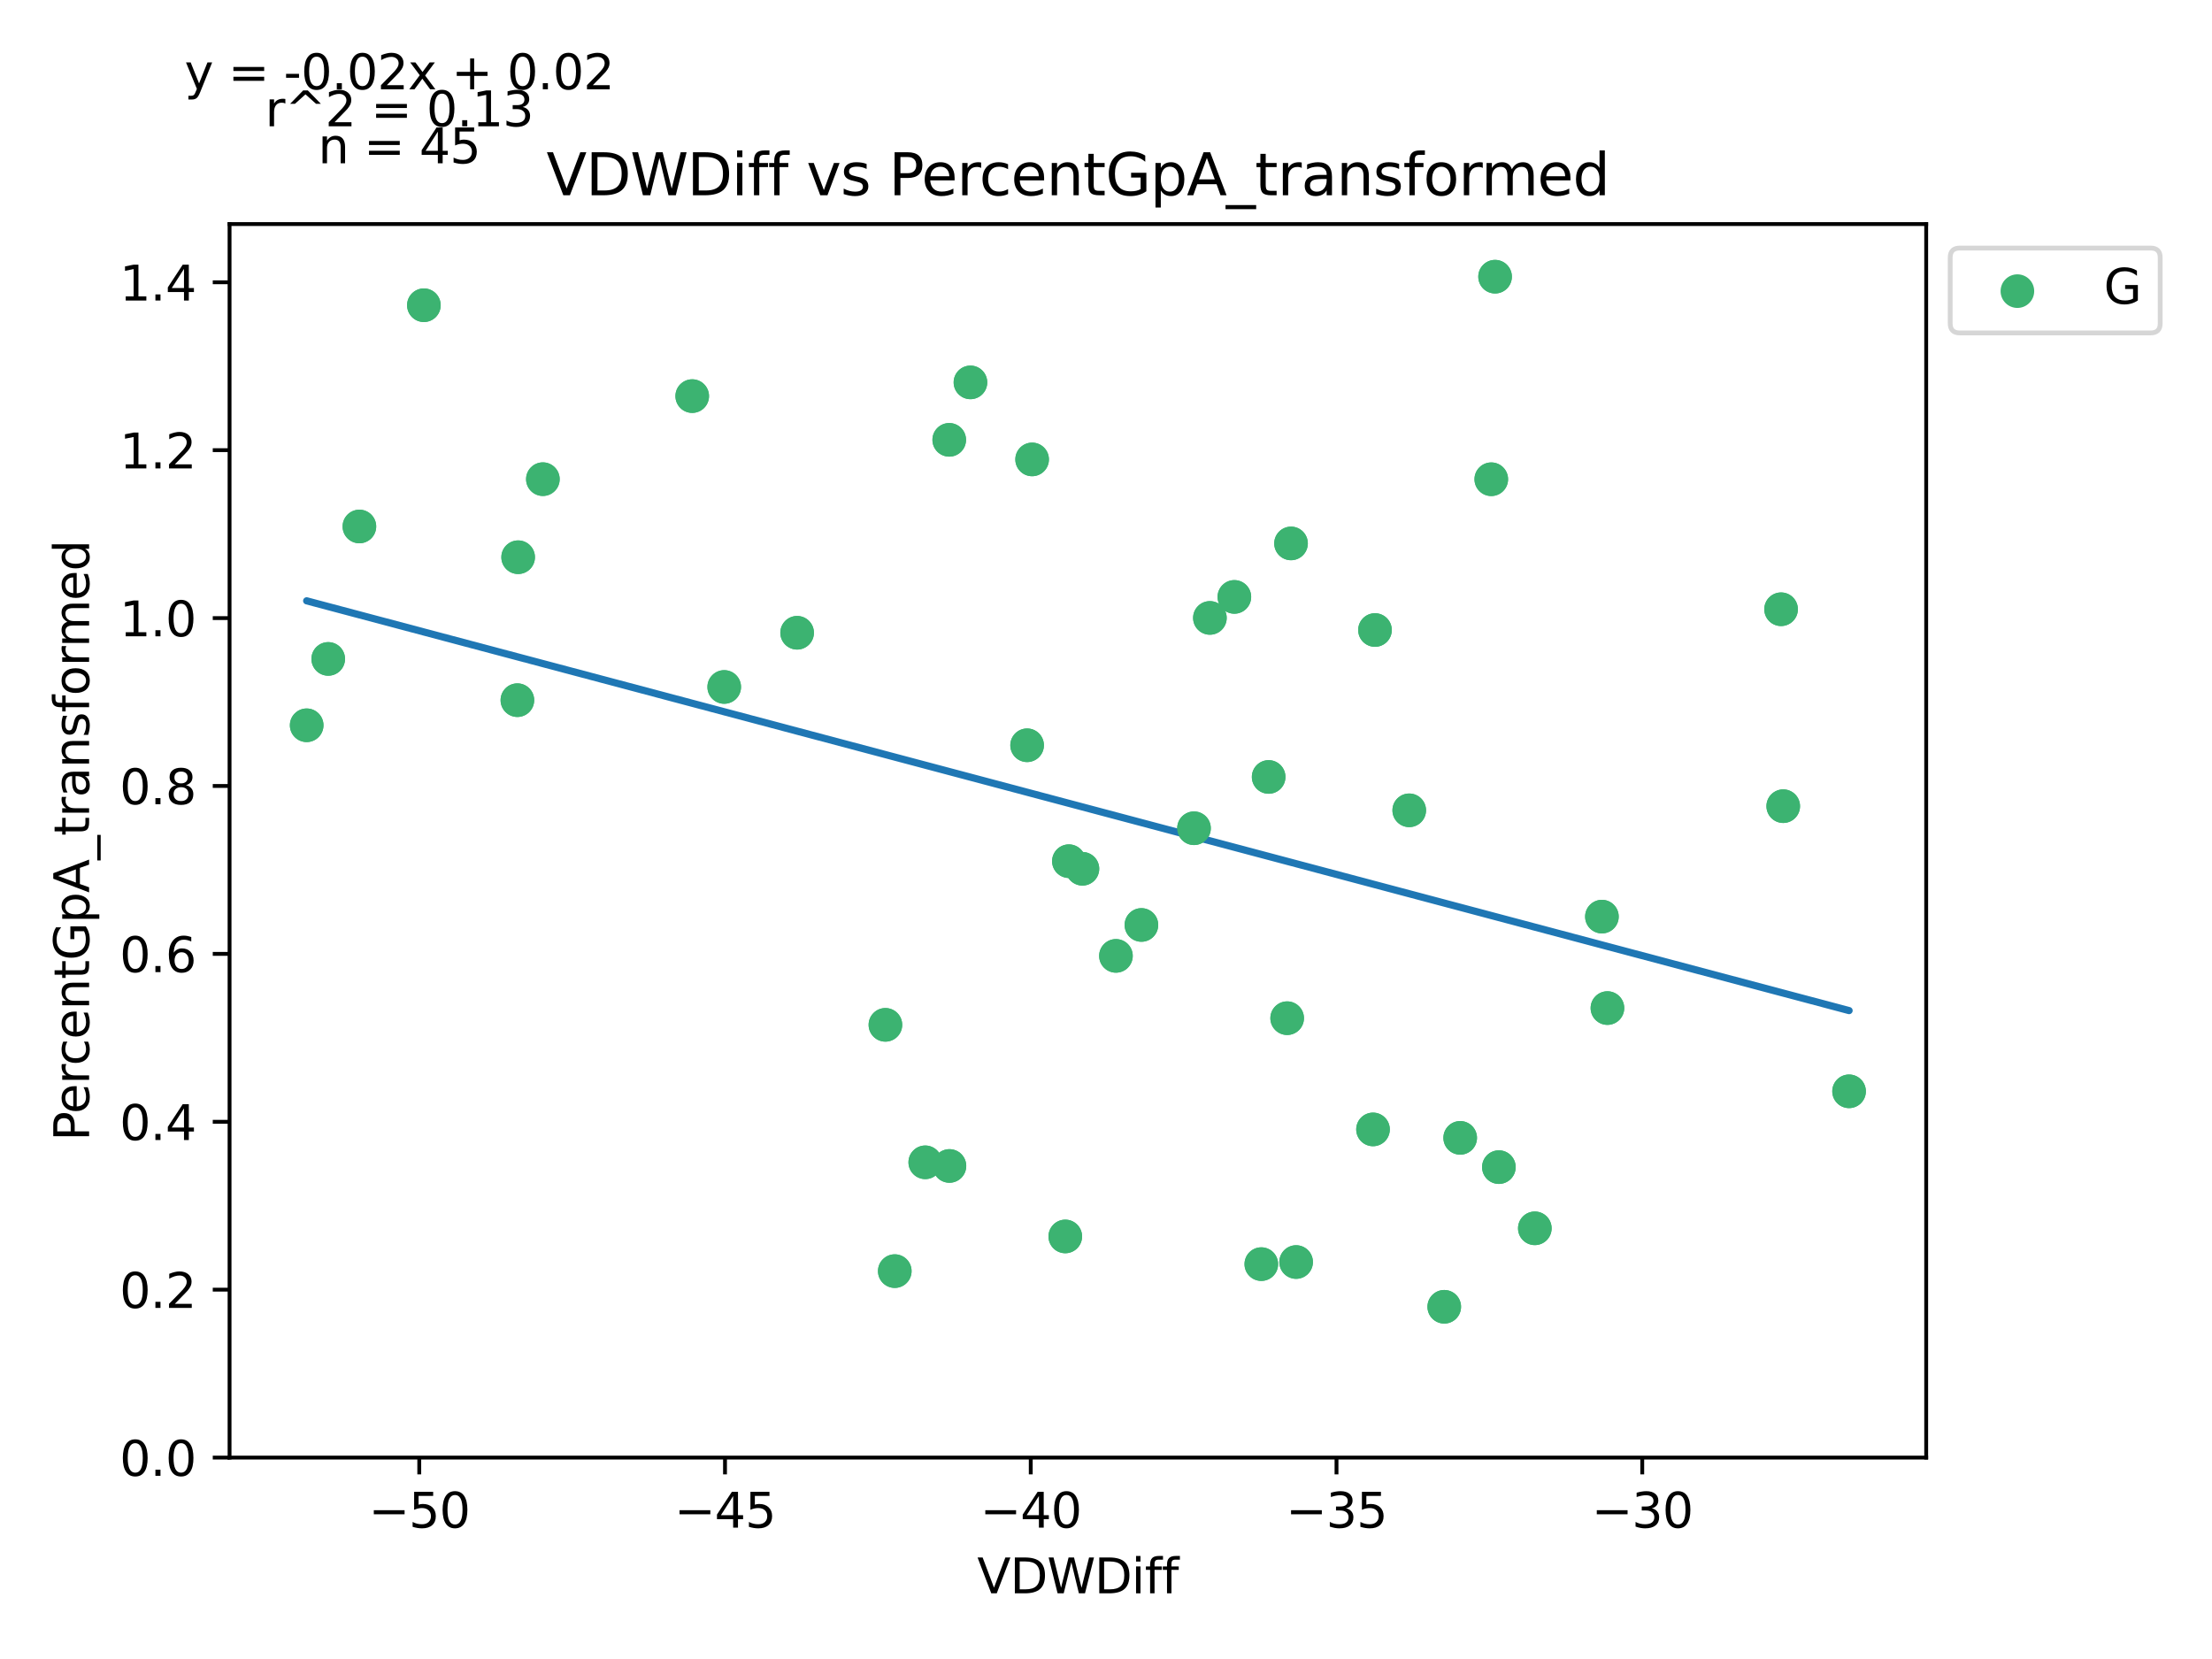 <?xml version="1.0" encoding="utf-8" standalone="no"?>
<!DOCTYPE svg PUBLIC "-//W3C//DTD SVG 1.1//EN"
  "http://www.w3.org/Graphics/SVG/1.1/DTD/svg11.dtd">
<svg xmlns:xlink="http://www.w3.org/1999/xlink" width="460.8pt" height="345.6pt" viewBox="0 0 460.8 345.6" xmlns="http://www.w3.org/2000/svg" version="1.1">
 <defs>
  <style type="text/css">*{stroke-linejoin: round; stroke-linecap: butt}</style>
 </defs>
 <g id="figure_1">
  <g id="patch_1">
   <path d="M 0 345.6 
L 460.8 345.6 
L 460.8 0 
L 0 0 
z
" style="fill: #ffffff"/>
  </g>
  <g id="axes_1">
   <g id="patch_2">
    <path d="M 47.821 303.64 
L 401.26 303.64 
L 401.26 46.676 
L 47.821 46.676 
z
" style="fill: #ffffff"/>
   </g>
   <g id="PathCollection_1">
    <defs>
     <path id="mc0097dadfc" d="M 0 3 
C 0.796 3 1.559 2.684 2.121 2.121 
C 2.684 1.559 3 0.796 3 0 
C 3 -0.796 2.684 -1.559 2.121 -2.121 
C 1.559 -2.684 0.796 -3 0 -3 
C -0.796 -3 -1.559 -2.684 -2.121 -2.121 
C -2.684 -1.559 -3 -0.796 -3 0 
C -3 0.796 -2.684 1.559 -2.121 2.121 
C -1.559 2.684 -0.796 3 0 3 
z
" style="stroke: #3cb371"/>
    </defs>
    <g clip-path="url(#peacd787065)">
     <use xlink:href="#mc0097dadfc" x="113.091" y="99.819" style="fill: #3cb371; stroke: #3cb371"/>
     <use xlink:href="#mc0097dadfc" x="63.887" y="151.088" style="fill: #3cb371; stroke: #3cb371"/>
     <use xlink:href="#mc0097dadfc" x="68.376" y="137.265" style="fill: #3cb371; stroke: #3cb371"/>
     <use xlink:href="#mc0097dadfc" x="150.868" y="143.108" style="fill: #3cb371; stroke: #3cb371"/>
     <use xlink:href="#mc0097dadfc" x="166.056" y="131.816" style="fill: #3cb371; stroke: #3cb371"/>
     <use xlink:href="#mc0097dadfc" x="184.447" y="213.493" style="fill: #3cb371; stroke: #3cb371"/>
     <use xlink:href="#mc0097dadfc" x="107.781" y="145.859" style="fill: #3cb371; stroke: #3cb371"/>
     <use xlink:href="#mc0097dadfc" x="248.732" y="172.54" style="fill: #3cb371; stroke: #3cb371"/>
     <use xlink:href="#mc0097dadfc" x="213.966" y="155.254" style="fill: #3cb371; stroke: #3cb371"/>
     <use xlink:href="#mc0097dadfc" x="186.398" y="264.796" style="fill: #3cb371; stroke: #3cb371"/>
     <use xlink:href="#mc0097dadfc" x="215.01" y="95.706" style="fill: #3cb371; stroke: #3cb371"/>
     <use xlink:href="#mc0097dadfc" x="268.944" y="113.206" style="fill: #3cb371; stroke: #3cb371"/>
     <use xlink:href="#mc0097dadfc" x="197.787" y="242.89" style="fill: #3cb371; stroke: #3cb371"/>
     <use xlink:href="#mc0097dadfc" x="232.472" y="199.128" style="fill: #3cb371; stroke: #3cb371"/>
     <use xlink:href="#mc0097dadfc" x="222.669" y="179.402" style="fill: #3cb371; stroke: #3cb371"/>
     <use xlink:href="#mc0097dadfc" x="293.569" y="168.804" style="fill: #3cb371; stroke: #3cb371"/>
     <use xlink:href="#mc0097dadfc" x="202.162" y="79.66" style="fill: #3cb371; stroke: #3cb371"/>
     <use xlink:href="#mc0097dadfc" x="268.139" y="212.107" style="fill: #3cb371; stroke: #3cb371"/>
     <use xlink:href="#mc0097dadfc" x="252.044" y="128.724" style="fill: #3cb371; stroke: #3cb371"/>
     <use xlink:href="#mc0097dadfc" x="270.005" y="262.905" style="fill: #3cb371; stroke: #3cb371"/>
     <use xlink:href="#mc0097dadfc" x="310.66" y="99.834" style="fill: #3cb371; stroke: #3cb371"/>
     <use xlink:href="#mc0097dadfc" x="74.869" y="109.675" style="fill: #3cb371; stroke: #3cb371"/>
     <use xlink:href="#mc0097dadfc" x="88.303" y="63.585" style="fill: #3cb371; stroke: #3cb371"/>
     <use xlink:href="#mc0097dadfc" x="144.203" y="82.515" style="fill: #3cb371; stroke: #3cb371"/>
     <use xlink:href="#mc0097dadfc" x="107.939" y="116.079" style="fill: #3cb371; stroke: #3cb371"/>
     <use xlink:href="#mc0097dadfc" x="197.742" y="91.627" style="fill: #3cb371; stroke: #3cb371"/>
     <use xlink:href="#mc0097dadfc" x="225.489" y="180.983" style="fill: #3cb371; stroke: #3cb371"/>
     <use xlink:href="#mc0097dadfc" x="192.748" y="242.13" style="fill: #3cb371; stroke: #3cb371"/>
     <use xlink:href="#mc0097dadfc" x="286.023" y="235.278" style="fill: #3cb371; stroke: #3cb371"/>
     <use xlink:href="#mc0097dadfc" x="221.918" y="257.574" style="fill: #3cb371; stroke: #3cb371"/>
     <use xlink:href="#mc0097dadfc" x="257.142" y="124.347" style="fill: #3cb371; stroke: #3cb371"/>
     <use xlink:href="#mc0097dadfc" x="264.283" y="161.853" style="fill: #3cb371; stroke: #3cb371"/>
     <use xlink:href="#mc0097dadfc" x="319.733" y="255.88" style="fill: #3cb371; stroke: #3cb371"/>
     <use xlink:href="#mc0097dadfc" x="371.48" y="167.942" style="fill: #3cb371; stroke: #3cb371"/>
     <use xlink:href="#mc0097dadfc" x="312.244" y="243.134" style="fill: #3cb371; stroke: #3cb371"/>
     <use xlink:href="#mc0097dadfc" x="371.031" y="126.918" style="fill: #3cb371; stroke: #3cb371"/>
     <use xlink:href="#mc0097dadfc" x="237.779" y="192.686" style="fill: #3cb371; stroke: #3cb371"/>
     <use xlink:href="#mc0097dadfc" x="334.857" y="210.001" style="fill: #3cb371; stroke: #3cb371"/>
     <use xlink:href="#mc0097dadfc" x="304.185" y="237.037" style="fill: #3cb371; stroke: #3cb371"/>
     <use xlink:href="#mc0097dadfc" x="262.754" y="263.339" style="fill: #3cb371; stroke: #3cb371"/>
     <use xlink:href="#mc0097dadfc" x="333.709" y="190.949" style="fill: #3cb371; stroke: #3cb371"/>
     <use xlink:href="#mc0097dadfc" x="286.435" y="131.245" style="fill: #3cb371; stroke: #3cb371"/>
     <use xlink:href="#mc0097dadfc" x="385.195" y="227.341" style="fill: #3cb371; stroke: #3cb371"/>
     <use xlink:href="#mc0097dadfc" x="300.864" y="272.226" style="fill: #3cb371; stroke: #3cb371"/>
     <use xlink:href="#mc0097dadfc" x="311.452" y="57.638" style="fill: #3cb371; stroke: #3cb371"/>
    </g>
   </g>
   <g id="matplotlib.axis_1">
    <g id="xtick_1">
     <g id="line2d_1">
      <defs>
       <path id="m5d5eecaa35" d="M 0 0 
L 0 3.5 
" style="stroke: #000000; stroke-width: 0.8"/>
      </defs>
      <g>
       <use xlink:href="#m5d5eecaa35" x="87.34" y="303.64" style="stroke: #000000; stroke-width: 0.8"/>
      </g>
     </g>
     <g id="text_1">
      <!-- −50 -->
      <g transform="translate(76.787 318.238) scale(0.1 -0.1)">
       <defs>
        <path id="DejaVuSans-2212" d="M 678 2272 
L 4684 2272 
L 4684 1741 
L 678 1741 
L 678 2272 
z
" transform="scale(0.016)"/>
        <path id="DejaVuSans-35" d="M 691 4666 
L 3169 4666 
L 3169 4134 
L 1269 4134 
L 1269 2991 
Q 1406 3038 1543 3061 
Q 1681 3084 1819 3084 
Q 2600 3084 3056 2656 
Q 3513 2228 3513 1497 
Q 3513 744 3044 326 
Q 2575 -91 1722 -91 
Q 1428 -91 1123 -41 
Q 819 9 494 109 
L 494 744 
Q 775 591 1075 516 
Q 1375 441 1709 441 
Q 2250 441 2565 725 
Q 2881 1009 2881 1497 
Q 2881 1984 2565 2268 
Q 2250 2553 1709 2553 
Q 1456 2553 1204 2497 
Q 953 2441 691 2322 
L 691 4666 
z
" transform="scale(0.016)"/>
        <path id="DejaVuSans-30" d="M 2034 4250 
Q 1547 4250 1301 3770 
Q 1056 3291 1056 2328 
Q 1056 1369 1301 889 
Q 1547 409 2034 409 
Q 2525 409 2770 889 
Q 3016 1369 3016 2328 
Q 3016 3291 2770 3770 
Q 2525 4250 2034 4250 
z
M 2034 4750 
Q 2819 4750 3233 4129 
Q 3647 3509 3647 2328 
Q 3647 1150 3233 529 
Q 2819 -91 2034 -91 
Q 1250 -91 836 529 
Q 422 1150 422 2328 
Q 422 3509 836 4129 
Q 1250 4750 2034 4750 
z
" transform="scale(0.016)"/>
       </defs>
       <use xlink:href="#DejaVuSans-2212"/>
       <use xlink:href="#DejaVuSans-35" x="83.789"/>
       <use xlink:href="#DejaVuSans-30" x="147.412"/>
      </g>
     </g>
    </g>
    <g id="xtick_2">
     <g id="line2d_2">
      <g>
       <use xlink:href="#m5d5eecaa35" x="151.032" y="303.64" style="stroke: #000000; stroke-width: 0.8"/>
      </g>
     </g>
     <g id="text_2">
      <!-- −45 -->
      <g transform="translate(140.48 318.238) scale(0.1 -0.1)">
       <defs>
        <path id="DejaVuSans-34" d="M 2419 4116 
L 825 1625 
L 2419 1625 
L 2419 4116 
z
M 2253 4666 
L 3047 4666 
L 3047 1625 
L 3713 1625 
L 3713 1100 
L 3047 1100 
L 3047 0 
L 2419 0 
L 2419 1100 
L 313 1100 
L 313 1709 
L 2253 4666 
z
" transform="scale(0.016)"/>
       </defs>
       <use xlink:href="#DejaVuSans-2212"/>
       <use xlink:href="#DejaVuSans-34" x="83.789"/>
       <use xlink:href="#DejaVuSans-35" x="147.412"/>
      </g>
     </g>
    </g>
    <g id="xtick_3">
     <g id="line2d_3">
      <g>
       <use xlink:href="#m5d5eecaa35" x="214.725" y="303.64" style="stroke: #000000; stroke-width: 0.8"/>
      </g>
     </g>
     <g id="text_3">
      <!-- −40 -->
      <g transform="translate(204.173 318.238) scale(0.1 -0.1)">
       <use xlink:href="#DejaVuSans-2212"/>
       <use xlink:href="#DejaVuSans-34" x="83.789"/>
       <use xlink:href="#DejaVuSans-30" x="147.412"/>
      </g>
     </g>
    </g>
    <g id="xtick_4">
     <g id="line2d_4">
      <g>
       <use xlink:href="#m5d5eecaa35" x="278.418" y="303.64" style="stroke: #000000; stroke-width: 0.8"/>
      </g>
     </g>
     <g id="text_4">
      <!-- −35 -->
      <g transform="translate(267.865 318.238) scale(0.1 -0.1)">
       <defs>
        <path id="DejaVuSans-33" d="M 2597 2516 
Q 3050 2419 3304 2112 
Q 3559 1806 3559 1356 
Q 3559 666 3084 287 
Q 2609 -91 1734 -91 
Q 1441 -91 1130 -33 
Q 819 25 488 141 
L 488 750 
Q 750 597 1062 519 
Q 1375 441 1716 441 
Q 2309 441 2620 675 
Q 2931 909 2931 1356 
Q 2931 1769 2642 2001 
Q 2353 2234 1838 2234 
L 1294 2234 
L 1294 2753 
L 1863 2753 
Q 2328 2753 2575 2939 
Q 2822 3125 2822 3475 
Q 2822 3834 2567 4026 
Q 2313 4219 1838 4219 
Q 1578 4219 1281 4162 
Q 984 4106 628 3988 
L 628 4550 
Q 988 4650 1302 4700 
Q 1616 4750 1894 4750 
Q 2613 4750 3031 4423 
Q 3450 4097 3450 3541 
Q 3450 3153 3228 2886 
Q 3006 2619 2597 2516 
z
" transform="scale(0.016)"/>
       </defs>
       <use xlink:href="#DejaVuSans-2212"/>
       <use xlink:href="#DejaVuSans-33" x="83.789"/>
       <use xlink:href="#DejaVuSans-35" x="147.412"/>
      </g>
     </g>
    </g>
    <g id="xtick_5">
     <g id="line2d_5">
      <g>
       <use xlink:href="#m5d5eecaa35" x="342.11" y="303.64" style="stroke: #000000; stroke-width: 0.8"/>
      </g>
     </g>
     <g id="text_5">
      <!-- −30 -->
      <g transform="translate(331.558 318.238) scale(0.1 -0.1)">
       <use xlink:href="#DejaVuSans-2212"/>
       <use xlink:href="#DejaVuSans-33" x="83.789"/>
       <use xlink:href="#DejaVuSans-30" x="147.412"/>
      </g>
     </g>
    </g>
    <g id="text_6">
     <!-- VDWDiff -->
     <g transform="translate(203.567 331.917) scale(0.1 -0.1)">
      <defs>
       <path id="DejaVuSans-56" d="M 1831 0 
L 50 4666 
L 709 4666 
L 2188 738 
L 3669 4666 
L 4325 4666 
L 2547 0 
L 1831 0 
z
" transform="scale(0.016)"/>
       <path id="DejaVuSans-44" d="M 1259 4147 
L 1259 519 
L 2022 519 
Q 2988 519 3436 956 
Q 3884 1394 3884 2338 
Q 3884 3275 3436 3711 
Q 2988 4147 2022 4147 
L 1259 4147 
z
M 628 4666 
L 1925 4666 
Q 3281 4666 3915 4102 
Q 4550 3538 4550 2338 
Q 4550 1131 3912 565 
Q 3275 0 1925 0 
L 628 0 
L 628 4666 
z
" transform="scale(0.016)"/>
       <path id="DejaVuSans-57" d="M 213 4666 
L 850 4666 
L 1831 722 
L 2809 4666 
L 3519 4666 
L 4500 722 
L 5478 4666 
L 6119 4666 
L 4947 0 
L 4153 0 
L 3169 4050 
L 2175 0 
L 1381 0 
L 213 4666 
z
" transform="scale(0.016)"/>
       <path id="DejaVuSans-69" d="M 603 3500 
L 1178 3500 
L 1178 0 
L 603 0 
L 603 3500 
z
M 603 4863 
L 1178 4863 
L 1178 4134 
L 603 4134 
L 603 4863 
z
" transform="scale(0.016)"/>
       <path id="DejaVuSans-66" d="M 2375 4863 
L 2375 4384 
L 1825 4384 
Q 1516 4384 1395 4259 
Q 1275 4134 1275 3809 
L 1275 3500 
L 2222 3500 
L 2222 3053 
L 1275 3053 
L 1275 0 
L 697 0 
L 697 3053 
L 147 3053 
L 147 3500 
L 697 3500 
L 697 3744 
Q 697 4328 969 4595 
Q 1241 4863 1831 4863 
L 2375 4863 
z
" transform="scale(0.016)"/>
      </defs>
      <use xlink:href="#DejaVuSans-56"/>
      <use xlink:href="#DejaVuSans-44" x="68.408"/>
      <use xlink:href="#DejaVuSans-57" x="145.41"/>
      <use xlink:href="#DejaVuSans-44" x="244.287"/>
      <use xlink:href="#DejaVuSans-69" x="321.289"/>
      <use xlink:href="#DejaVuSans-66" x="349.072"/>
      <use xlink:href="#DejaVuSans-66" x="384.277"/>
     </g>
    </g>
   </g>
   <g id="matplotlib.axis_2">
    <g id="ytick_1">
     <g id="line2d_6">
      <defs>
       <path id="maf6c15542d" d="M 0 0 
L -3.5 0 
" style="stroke: #000000; stroke-width: 0.8"/>
      </defs>
      <g>
       <use xlink:href="#maf6c15542d" x="47.821" y="303.64" style="stroke: #000000; stroke-width: 0.8"/>
      </g>
     </g>
     <g id="text_7">
      <!-- 0.0 -->
      <g transform="translate(24.918 307.439) scale(0.1 -0.1)">
       <defs>
        <path id="DejaVuSans-2e" d="M 684 794 
L 1344 794 
L 1344 0 
L 684 0 
L 684 794 
z
" transform="scale(0.016)"/>
       </defs>
       <use xlink:href="#DejaVuSans-30"/>
       <use xlink:href="#DejaVuSans-2e" x="63.623"/>
       <use xlink:href="#DejaVuSans-30" x="95.41"/>
      </g>
     </g>
    </g>
    <g id="ytick_2">
     <g id="line2d_7">
      <g>
       <use xlink:href="#maf6c15542d" x="47.821" y="268.663" style="stroke: #000000; stroke-width: 0.8"/>
      </g>
     </g>
     <g id="text_8">
      <!-- 0.2 -->
      <g transform="translate(24.918 272.462) scale(0.1 -0.1)">
       <defs>
        <path id="DejaVuSans-32" d="M 1228 531 
L 3431 531 
L 3431 0 
L 469 0 
L 469 531 
Q 828 903 1448 1529 
Q 2069 2156 2228 2338 
Q 2531 2678 2651 2914 
Q 2772 3150 2772 3378 
Q 2772 3750 2511 3984 
Q 2250 4219 1831 4219 
Q 1534 4219 1204 4116 
Q 875 4013 500 3803 
L 500 4441 
Q 881 4594 1212 4672 
Q 1544 4750 1819 4750 
Q 2544 4750 2975 4387 
Q 3406 4025 3406 3419 
Q 3406 3131 3298 2873 
Q 3191 2616 2906 2266 
Q 2828 2175 2409 1742 
Q 1991 1309 1228 531 
z
" transform="scale(0.016)"/>
       </defs>
       <use xlink:href="#DejaVuSans-30"/>
       <use xlink:href="#DejaVuSans-2e" x="63.623"/>
       <use xlink:href="#DejaVuSans-32" x="95.41"/>
      </g>
     </g>
    </g>
    <g id="ytick_3">
     <g id="line2d_8">
      <g>
       <use xlink:href="#maf6c15542d" x="47.821" y="233.686" style="stroke: #000000; stroke-width: 0.8"/>
      </g>
     </g>
     <g id="text_9">
      <!-- 0.4 -->
      <g transform="translate(24.918 237.486) scale(0.1 -0.1)">
       <use xlink:href="#DejaVuSans-30"/>
       <use xlink:href="#DejaVuSans-2e" x="63.623"/>
       <use xlink:href="#DejaVuSans-34" x="95.41"/>
      </g>
     </g>
    </g>
    <g id="ytick_4">
     <g id="line2d_9">
      <g>
       <use xlink:href="#maf6c15542d" x="47.821" y="198.71" style="stroke: #000000; stroke-width: 0.8"/>
      </g>
     </g>
     <g id="text_10">
      <!-- 0.6 -->
      <g transform="translate(24.918 202.509) scale(0.1 -0.1)">
       <defs>
        <path id="DejaVuSans-36" d="M 2113 2584 
Q 1688 2584 1439 2293 
Q 1191 2003 1191 1497 
Q 1191 994 1439 701 
Q 1688 409 2113 409 
Q 2538 409 2786 701 
Q 3034 994 3034 1497 
Q 3034 2003 2786 2293 
Q 2538 2584 2113 2584 
z
M 3366 4563 
L 3366 3988 
Q 3128 4100 2886 4159 
Q 2644 4219 2406 4219 
Q 1781 4219 1451 3797 
Q 1122 3375 1075 2522 
Q 1259 2794 1537 2939 
Q 1816 3084 2150 3084 
Q 2853 3084 3261 2657 
Q 3669 2231 3669 1497 
Q 3669 778 3244 343 
Q 2819 -91 2113 -91 
Q 1303 -91 875 529 
Q 447 1150 447 2328 
Q 447 3434 972 4092 
Q 1497 4750 2381 4750 
Q 2619 4750 2861 4703 
Q 3103 4656 3366 4563 
z
" transform="scale(0.016)"/>
       </defs>
       <use xlink:href="#DejaVuSans-30"/>
       <use xlink:href="#DejaVuSans-2e" x="63.623"/>
       <use xlink:href="#DejaVuSans-36" x="95.41"/>
      </g>
     </g>
    </g>
    <g id="ytick_5">
     <g id="line2d_10">
      <g>
       <use xlink:href="#maf6c15542d" x="47.821" y="163.733" style="stroke: #000000; stroke-width: 0.8"/>
      </g>
     </g>
     <g id="text_11">
      <!-- 0.8 -->
      <g transform="translate(24.918 167.532) scale(0.1 -0.1)">
       <defs>
        <path id="DejaVuSans-38" d="M 2034 2216 
Q 1584 2216 1326 1975 
Q 1069 1734 1069 1313 
Q 1069 891 1326 650 
Q 1584 409 2034 409 
Q 2484 409 2743 651 
Q 3003 894 3003 1313 
Q 3003 1734 2745 1975 
Q 2488 2216 2034 2216 
z
M 1403 2484 
Q 997 2584 770 2862 
Q 544 3141 544 3541 
Q 544 4100 942 4425 
Q 1341 4750 2034 4750 
Q 2731 4750 3128 4425 
Q 3525 4100 3525 3541 
Q 3525 3141 3298 2862 
Q 3072 2584 2669 2484 
Q 3125 2378 3379 2068 
Q 3634 1759 3634 1313 
Q 3634 634 3220 271 
Q 2806 -91 2034 -91 
Q 1263 -91 848 271 
Q 434 634 434 1313 
Q 434 1759 690 2068 
Q 947 2378 1403 2484 
z
M 1172 3481 
Q 1172 3119 1398 2916 
Q 1625 2713 2034 2713 
Q 2441 2713 2670 2916 
Q 2900 3119 2900 3481 
Q 2900 3844 2670 4047 
Q 2441 4250 2034 4250 
Q 1625 4250 1398 4047 
Q 1172 3844 1172 3481 
z
" transform="scale(0.016)"/>
       </defs>
       <use xlink:href="#DejaVuSans-30"/>
       <use xlink:href="#DejaVuSans-2e" x="63.623"/>
       <use xlink:href="#DejaVuSans-38" x="95.41"/>
      </g>
     </g>
    </g>
    <g id="ytick_6">
     <g id="line2d_11">
      <g>
       <use xlink:href="#maf6c15542d" x="47.821" y="128.756" style="stroke: #000000; stroke-width: 0.8"/>
      </g>
     </g>
     <g id="text_12">
      <!-- 1.0 -->
      <g transform="translate(24.918 132.555) scale(0.1 -0.1)">
       <defs>
        <path id="DejaVuSans-31" d="M 794 531 
L 1825 531 
L 1825 4091 
L 703 3866 
L 703 4441 
L 1819 4666 
L 2450 4666 
L 2450 531 
L 3481 531 
L 3481 0 
L 794 0 
L 794 531 
z
" transform="scale(0.016)"/>
       </defs>
       <use xlink:href="#DejaVuSans-31"/>
       <use xlink:href="#DejaVuSans-2e" x="63.623"/>
       <use xlink:href="#DejaVuSans-30" x="95.41"/>
      </g>
     </g>
    </g>
    <g id="ytick_7">
     <g id="line2d_12">
      <g>
       <use xlink:href="#maf6c15542d" x="47.821" y="93.779" style="stroke: #000000; stroke-width: 0.8"/>
      </g>
     </g>
     <g id="text_13">
      <!-- 1.2 -->
      <g transform="translate(24.918 97.578) scale(0.1 -0.1)">
       <use xlink:href="#DejaVuSans-31"/>
       <use xlink:href="#DejaVuSans-2e" x="63.623"/>
       <use xlink:href="#DejaVuSans-32" x="95.41"/>
      </g>
     </g>
    </g>
    <g id="ytick_8">
     <g id="line2d_13">
      <g>
       <use xlink:href="#maf6c15542d" x="47.821" y="58.802" style="stroke: #000000; stroke-width: 0.8"/>
      </g>
     </g>
     <g id="text_14">
      <!-- 1.4 -->
      <g transform="translate(24.918 62.602) scale(0.1 -0.1)">
       <use xlink:href="#DejaVuSans-31"/>
       <use xlink:href="#DejaVuSans-2e" x="63.623"/>
       <use xlink:href="#DejaVuSans-34" x="95.41"/>
      </g>
     </g>
    </g>
    <g id="text_15">
     <!-- PercentGpA_transformed -->
     <g transform="translate(18.56 237.696) rotate(-90) scale(0.1 -0.1)">
      <defs>
       <path id="DejaVuSans-50" d="M 1259 4147 
L 1259 2394 
L 2053 2394 
Q 2494 2394 2734 2622 
Q 2975 2850 2975 3272 
Q 2975 3691 2734 3919 
Q 2494 4147 2053 4147 
L 1259 4147 
z
M 628 4666 
L 2053 4666 
Q 2838 4666 3239 4311 
Q 3641 3956 3641 3272 
Q 3641 2581 3239 2228 
Q 2838 1875 2053 1875 
L 1259 1875 
L 1259 0 
L 628 0 
L 628 4666 
z
" transform="scale(0.016)"/>
       <path id="DejaVuSans-65" d="M 3597 1894 
L 3597 1613 
L 953 1613 
Q 991 1019 1311 708 
Q 1631 397 2203 397 
Q 2534 397 2845 478 
Q 3156 559 3463 722 
L 3463 178 
Q 3153 47 2828 -22 
Q 2503 -91 2169 -91 
Q 1331 -91 842 396 
Q 353 884 353 1716 
Q 353 2575 817 3079 
Q 1281 3584 2069 3584 
Q 2775 3584 3186 3129 
Q 3597 2675 3597 1894 
z
M 3022 2063 
Q 3016 2534 2758 2815 
Q 2500 3097 2075 3097 
Q 1594 3097 1305 2825 
Q 1016 2553 972 2059 
L 3022 2063 
z
" transform="scale(0.016)"/>
       <path id="DejaVuSans-72" d="M 2631 2963 
Q 2534 3019 2420 3045 
Q 2306 3072 2169 3072 
Q 1681 3072 1420 2755 
Q 1159 2438 1159 1844 
L 1159 0 
L 581 0 
L 581 3500 
L 1159 3500 
L 1159 2956 
Q 1341 3275 1631 3429 
Q 1922 3584 2338 3584 
Q 2397 3584 2469 3576 
Q 2541 3569 2628 3553 
L 2631 2963 
z
" transform="scale(0.016)"/>
       <path id="DejaVuSans-63" d="M 3122 3366 
L 3122 2828 
Q 2878 2963 2633 3030 
Q 2388 3097 2138 3097 
Q 1578 3097 1268 2742 
Q 959 2388 959 1747 
Q 959 1106 1268 751 
Q 1578 397 2138 397 
Q 2388 397 2633 464 
Q 2878 531 3122 666 
L 3122 134 
Q 2881 22 2623 -34 
Q 2366 -91 2075 -91 
Q 1284 -91 818 406 
Q 353 903 353 1747 
Q 353 2603 823 3093 
Q 1294 3584 2113 3584 
Q 2378 3584 2631 3529 
Q 2884 3475 3122 3366 
z
" transform="scale(0.016)"/>
       <path id="DejaVuSans-6e" d="M 3513 2113 
L 3513 0 
L 2938 0 
L 2938 2094 
Q 2938 2591 2744 2837 
Q 2550 3084 2163 3084 
Q 1697 3084 1428 2787 
Q 1159 2491 1159 1978 
L 1159 0 
L 581 0 
L 581 3500 
L 1159 3500 
L 1159 2956 
Q 1366 3272 1645 3428 
Q 1925 3584 2291 3584 
Q 2894 3584 3203 3211 
Q 3513 2838 3513 2113 
z
" transform="scale(0.016)"/>
       <path id="DejaVuSans-74" d="M 1172 4494 
L 1172 3500 
L 2356 3500 
L 2356 3053 
L 1172 3053 
L 1172 1153 
Q 1172 725 1289 603 
Q 1406 481 1766 481 
L 2356 481 
L 2356 0 
L 1766 0 
Q 1100 0 847 248 
Q 594 497 594 1153 
L 594 3053 
L 172 3053 
L 172 3500 
L 594 3500 
L 594 4494 
L 1172 4494 
z
" transform="scale(0.016)"/>
       <path id="DejaVuSans-47" d="M 3809 666 
L 3809 1919 
L 2778 1919 
L 2778 2438 
L 4434 2438 
L 4434 434 
Q 4069 175 3628 42 
Q 3188 -91 2688 -91 
Q 1594 -91 976 548 
Q 359 1188 359 2328 
Q 359 3472 976 4111 
Q 1594 4750 2688 4750 
Q 3144 4750 3555 4637 
Q 3966 4525 4313 4306 
L 4313 3634 
Q 3963 3931 3569 4081 
Q 3175 4231 2741 4231 
Q 1884 4231 1454 3753 
Q 1025 3275 1025 2328 
Q 1025 1384 1454 906 
Q 1884 428 2741 428 
Q 3075 428 3337 486 
Q 3600 544 3809 666 
z
" transform="scale(0.016)"/>
       <path id="DejaVuSans-70" d="M 1159 525 
L 1159 -1331 
L 581 -1331 
L 581 3500 
L 1159 3500 
L 1159 2969 
Q 1341 3281 1617 3432 
Q 1894 3584 2278 3584 
Q 2916 3584 3314 3078 
Q 3713 2572 3713 1747 
Q 3713 922 3314 415 
Q 2916 -91 2278 -91 
Q 1894 -91 1617 61 
Q 1341 213 1159 525 
z
M 3116 1747 
Q 3116 2381 2855 2742 
Q 2594 3103 2138 3103 
Q 1681 3103 1420 2742 
Q 1159 2381 1159 1747 
Q 1159 1113 1420 752 
Q 1681 391 2138 391 
Q 2594 391 2855 752 
Q 3116 1113 3116 1747 
z
" transform="scale(0.016)"/>
       <path id="DejaVuSans-41" d="M 2188 4044 
L 1331 1722 
L 3047 1722 
L 2188 4044 
z
M 1831 4666 
L 2547 4666 
L 4325 0 
L 3669 0 
L 3244 1197 
L 1141 1197 
L 716 0 
L 50 0 
L 1831 4666 
z
" transform="scale(0.016)"/>
       <path id="DejaVuSans-5f" d="M 3263 -1063 
L 3263 -1509 
L -63 -1509 
L -63 -1063 
L 3263 -1063 
z
" transform="scale(0.016)"/>
       <path id="DejaVuSans-61" d="M 2194 1759 
Q 1497 1759 1228 1600 
Q 959 1441 959 1056 
Q 959 750 1161 570 
Q 1363 391 1709 391 
Q 2188 391 2477 730 
Q 2766 1069 2766 1631 
L 2766 1759 
L 2194 1759 
z
M 3341 1997 
L 3341 0 
L 2766 0 
L 2766 531 
Q 2569 213 2275 61 
Q 1981 -91 1556 -91 
Q 1019 -91 701 211 
Q 384 513 384 1019 
Q 384 1609 779 1909 
Q 1175 2209 1959 2209 
L 2766 2209 
L 2766 2266 
Q 2766 2663 2505 2880 
Q 2244 3097 1772 3097 
Q 1472 3097 1187 3025 
Q 903 2953 641 2809 
L 641 3341 
Q 956 3463 1253 3523 
Q 1550 3584 1831 3584 
Q 2591 3584 2966 3190 
Q 3341 2797 3341 1997 
z
" transform="scale(0.016)"/>
       <path id="DejaVuSans-73" d="M 2834 3397 
L 2834 2853 
Q 2591 2978 2328 3040 
Q 2066 3103 1784 3103 
Q 1356 3103 1142 2972 
Q 928 2841 928 2578 
Q 928 2378 1081 2264 
Q 1234 2150 1697 2047 
L 1894 2003 
Q 2506 1872 2764 1633 
Q 3022 1394 3022 966 
Q 3022 478 2636 193 
Q 2250 -91 1575 -91 
Q 1294 -91 989 -36 
Q 684 19 347 128 
L 347 722 
Q 666 556 975 473 
Q 1284 391 1588 391 
Q 1994 391 2212 530 
Q 2431 669 2431 922 
Q 2431 1156 2273 1281 
Q 2116 1406 1581 1522 
L 1381 1569 
Q 847 1681 609 1914 
Q 372 2147 372 2553 
Q 372 3047 722 3315 
Q 1072 3584 1716 3584 
Q 2034 3584 2315 3537 
Q 2597 3491 2834 3397 
z
" transform="scale(0.016)"/>
       <path id="DejaVuSans-6f" d="M 1959 3097 
Q 1497 3097 1228 2736 
Q 959 2375 959 1747 
Q 959 1119 1226 758 
Q 1494 397 1959 397 
Q 2419 397 2687 759 
Q 2956 1122 2956 1747 
Q 2956 2369 2687 2733 
Q 2419 3097 1959 3097 
z
M 1959 3584 
Q 2709 3584 3137 3096 
Q 3566 2609 3566 1747 
Q 3566 888 3137 398 
Q 2709 -91 1959 -91 
Q 1206 -91 779 398 
Q 353 888 353 1747 
Q 353 2609 779 3096 
Q 1206 3584 1959 3584 
z
" transform="scale(0.016)"/>
       <path id="DejaVuSans-6d" d="M 3328 2828 
Q 3544 3216 3844 3400 
Q 4144 3584 4550 3584 
Q 5097 3584 5394 3201 
Q 5691 2819 5691 2113 
L 5691 0 
L 5113 0 
L 5113 2094 
Q 5113 2597 4934 2840 
Q 4756 3084 4391 3084 
Q 3944 3084 3684 2787 
Q 3425 2491 3425 1978 
L 3425 0 
L 2847 0 
L 2847 2094 
Q 2847 2600 2669 2842 
Q 2491 3084 2119 3084 
Q 1678 3084 1418 2786 
Q 1159 2488 1159 1978 
L 1159 0 
L 581 0 
L 581 3500 
L 1159 3500 
L 1159 2956 
Q 1356 3278 1631 3431 
Q 1906 3584 2284 3584 
Q 2666 3584 2933 3390 
Q 3200 3197 3328 2828 
z
" transform="scale(0.016)"/>
       <path id="DejaVuSans-64" d="M 2906 2969 
L 2906 4863 
L 3481 4863 
L 3481 0 
L 2906 0 
L 2906 525 
Q 2725 213 2448 61 
Q 2172 -91 1784 -91 
Q 1150 -91 751 415 
Q 353 922 353 1747 
Q 353 2572 751 3078 
Q 1150 3584 1784 3584 
Q 2172 3584 2448 3432 
Q 2725 3281 2906 2969 
z
M 947 1747 
Q 947 1113 1208 752 
Q 1469 391 1925 391 
Q 2381 391 2643 752 
Q 2906 1113 2906 1747 
Q 2906 2381 2643 2742 
Q 2381 3103 1925 3103 
Q 1469 3103 1208 2742 
Q 947 2381 947 1747 
z
" transform="scale(0.016)"/>
      </defs>
      <use xlink:href="#DejaVuSans-50"/>
      <use xlink:href="#DejaVuSans-65" x="56.678"/>
      <use xlink:href="#DejaVuSans-72" x="118.201"/>
      <use xlink:href="#DejaVuSans-63" x="157.064"/>
      <use xlink:href="#DejaVuSans-65" x="212.045"/>
      <use xlink:href="#DejaVuSans-6e" x="273.568"/>
      <use xlink:href="#DejaVuSans-74" x="336.947"/>
      <use xlink:href="#DejaVuSans-47" x="376.156"/>
      <use xlink:href="#DejaVuSans-70" x="453.646"/>
      <use xlink:href="#DejaVuSans-41" x="517.123"/>
      <use xlink:href="#DejaVuSans-5f" x="585.531"/>
      <use xlink:href="#DejaVuSans-74" x="635.531"/>
      <use xlink:href="#DejaVuSans-72" x="674.74"/>
      <use xlink:href="#DejaVuSans-61" x="715.854"/>
      <use xlink:href="#DejaVuSans-6e" x="777.133"/>
      <use xlink:href="#DejaVuSans-73" x="840.512"/>
      <use xlink:href="#DejaVuSans-66" x="892.611"/>
      <use xlink:href="#DejaVuSans-6f" x="927.816"/>
      <use xlink:href="#DejaVuSans-72" x="988.998"/>
      <use xlink:href="#DejaVuSans-6d" x="1028.361"/>
      <use xlink:href="#DejaVuSans-65" x="1125.773"/>
      <use xlink:href="#DejaVuSans-64" x="1187.297"/>
     </g>
    </g>
   </g>
   <g id="LineCollection_1">
    <path d="M 113.091 100.033 
L 113.091 99.604 
" clip-path="url(#peacd787065)" style="fill: none; stroke: #d3d3d3; stroke-width: 3"/>
    <path d="M 63.887 151.559 
L 63.887 150.617 
" clip-path="url(#peacd787065)" style="fill: none; stroke: #d3d3d3; stroke-width: 3"/>
    <path d="M 68.376 137.585 
L 68.376 136.944 
" clip-path="url(#peacd787065)" style="fill: none; stroke: #d3d3d3; stroke-width: 3"/>
    <path d="M 150.868 143.697 
L 150.868 142.518 
" clip-path="url(#peacd787065)" style="fill: none; stroke: #d3d3d3; stroke-width: 3"/>
    <path d="M 166.056 131.95 
L 166.056 131.683 
" clip-path="url(#peacd787065)" style="fill: none; stroke: #d3d3d3; stroke-width: 3"/>
    <path d="M 184.447 213.619 
L 184.447 213.367 
" clip-path="url(#peacd787065)" style="fill: none; stroke: #d3d3d3; stroke-width: 3"/>
    <path d="M 107.781 146.038 
L 107.781 145.68 
" clip-path="url(#peacd787065)" style="fill: none; stroke: #d3d3d3; stroke-width: 3"/>
    <path d="M 248.732 172.65 
L 248.732 172.43 
" clip-path="url(#peacd787065)" style="fill: none; stroke: #d3d3d3; stroke-width: 3"/>
    <path d="M 213.966 155.339 
L 213.966 155.17 
" clip-path="url(#peacd787065)" style="fill: none; stroke: #d3d3d3; stroke-width: 3"/>
    <path d="M 186.398 264.85 
L 186.398 264.742 
" clip-path="url(#peacd787065)" style="fill: none; stroke: #d3d3d3; stroke-width: 3"/>
    <path d="M 215.01 95.935 
L 215.01 95.477 
" clip-path="url(#peacd787065)" style="fill: none; stroke: #d3d3d3; stroke-width: 3"/>
    <path d="M 268.944 113.323 
L 268.944 113.089 
" clip-path="url(#peacd787065)" style="fill: none; stroke: #d3d3d3; stroke-width: 3"/>
    <path d="M 197.787 243.031 
L 197.787 242.749 
" clip-path="url(#peacd787065)" style="fill: none; stroke: #d3d3d3; stroke-width: 3"/>
    <path d="M 232.472 199.317 
L 232.472 198.939 
" clip-path="url(#peacd787065)" style="fill: none; stroke: #d3d3d3; stroke-width: 3"/>
    <path d="M 222.669 179.788 
L 222.669 179.017 
" clip-path="url(#peacd787065)" style="fill: none; stroke: #d3d3d3; stroke-width: 3"/>
    <path d="M 293.569 168.942 
L 293.569 168.666 
" clip-path="url(#peacd787065)" style="fill: none; stroke: #d3d3d3; stroke-width: 3"/>
    <path d="M 202.162 79.937 
L 202.162 79.383 
" clip-path="url(#peacd787065)" style="fill: none; stroke: #d3d3d3; stroke-width: 3"/>
    <path d="M 268.139 212.214 
L 268.139 212 
" clip-path="url(#peacd787065)" style="fill: none; stroke: #d3d3d3; stroke-width: 3"/>
    <path d="M 252.044 129.128 
L 252.044 128.321 
" clip-path="url(#peacd787065)" style="fill: none; stroke: #d3d3d3; stroke-width: 3"/>
    <path d="M 270.005 263.21 
L 270.005 262.6 
" clip-path="url(#peacd787065)" style="fill: none; stroke: #d3d3d3; stroke-width: 3"/>
    <path d="M 310.66 100.067 
L 310.66 99.601 
" clip-path="url(#peacd787065)" style="fill: none; stroke: #d3d3d3; stroke-width: 3"/>
    <path d="M 74.869 109.829 
L 74.869 109.52 
" clip-path="url(#peacd787065)" style="fill: none; stroke: #d3d3d3; stroke-width: 3"/>
    <path d="M 88.303 63.858 
L 88.303 63.313 
" clip-path="url(#peacd787065)" style="fill: none; stroke: #d3d3d3; stroke-width: 3"/>
    <path d="M 144.203 82.624 
L 144.203 82.405 
" clip-path="url(#peacd787065)" style="fill: none; stroke: #d3d3d3; stroke-width: 3"/>
    <path d="M 107.939 116.238 
L 107.939 115.92 
" clip-path="url(#peacd787065)" style="fill: none; stroke: #d3d3d3; stroke-width: 3"/>
    <path d="M 197.742 92.614 
L 197.742 90.64 
" clip-path="url(#peacd787065)" style="fill: none; stroke: #d3d3d3; stroke-width: 3"/>
    <path d="M 225.489 181.082 
L 225.489 180.883 
" clip-path="url(#peacd787065)" style="fill: none; stroke: #d3d3d3; stroke-width: 3"/>
    <path d="M 192.748 242.152 
L 192.748 242.107 
" clip-path="url(#peacd787065)" style="fill: none; stroke: #d3d3d3; stroke-width: 3"/>
    <path d="M 286.023 235.339 
L 286.023 235.217 
" clip-path="url(#peacd787065)" style="fill: none; stroke: #d3d3d3; stroke-width: 3"/>
    <path d="M 221.918 257.665 
L 221.918 257.483 
" clip-path="url(#peacd787065)" style="fill: none; stroke: #d3d3d3; stroke-width: 3"/>
    <path d="M 257.142 124.409 
L 257.142 124.286 
" clip-path="url(#peacd787065)" style="fill: none; stroke: #d3d3d3; stroke-width: 3"/>
    <path d="M 264.283 161.997 
L 264.283 161.708 
" clip-path="url(#peacd787065)" style="fill: none; stroke: #d3d3d3; stroke-width: 3"/>
    <path d="M 319.733 256.092 
L 319.733 255.669 
" clip-path="url(#peacd787065)" style="fill: none; stroke: #d3d3d3; stroke-width: 3"/>
    <path d="M 371.48 168.115 
L 371.48 167.769 
" clip-path="url(#peacd787065)" style="fill: none; stroke: #d3d3d3; stroke-width: 3"/>
    <path d="M 312.244 243.259 
L 312.244 243.01 
" clip-path="url(#peacd787065)" style="fill: none; stroke: #d3d3d3; stroke-width: 3"/>
    <path d="M 371.031 127.196 
L 371.031 126.64 
" clip-path="url(#peacd787065)" style="fill: none; stroke: #d3d3d3; stroke-width: 3"/>
    <path d="M 237.779 192.814 
L 237.779 192.559 
" clip-path="url(#peacd787065)" style="fill: none; stroke: #d3d3d3; stroke-width: 3"/>
    <path d="M 334.857 210.069 
L 334.857 209.933 
" clip-path="url(#peacd787065)" style="fill: none; stroke: #d3d3d3; stroke-width: 3"/>
    <path d="M 304.185 237.103 
L 304.185 236.972 
" clip-path="url(#peacd787065)" style="fill: none; stroke: #d3d3d3; stroke-width: 3"/>
    <path d="M 262.754 263.459 
L 262.754 263.22 
" clip-path="url(#peacd787065)" style="fill: none; stroke: #d3d3d3; stroke-width: 3"/>
    <path d="M 333.709 191.105 
L 333.709 190.792 
" clip-path="url(#peacd787065)" style="fill: none; stroke: #d3d3d3; stroke-width: 3"/>
    <path d="M 286.435 131.603 
L 286.435 130.887 
" clip-path="url(#peacd787065)" style="fill: none; stroke: #d3d3d3; stroke-width: 3"/>
    <path d="M 385.195 227.439 
L 385.195 227.244 
" clip-path="url(#peacd787065)" style="fill: none; stroke: #d3d3d3; stroke-width: 3"/>
    <path d="M 300.864 272.308 
L 300.864 272.144 
" clip-path="url(#peacd787065)" style="fill: none; stroke: #d3d3d3; stroke-width: 3"/>
    <path d="M 311.452 57.855 
L 311.452 57.42 
" clip-path="url(#peacd787065)" style="fill: none; stroke: #d3d3d3; stroke-width: 3"/>
   </g>
   <g id="line2d_14">
    <path d="M 113.091 138.237 
L 63.887 125.165 
L 68.376 126.358 
L 150.868 148.273 
L 166.056 152.308 
L 184.447 157.193 
L 107.781 136.826 
L 248.732 174.271 
L 213.966 165.035 
L 186.398 157.712 
L 215.01 165.313 
L 268.944 179.641 
L 197.787 160.737 
L 232.472 169.952 
L 222.669 167.348 
L 293.569 186.183 
L 202.162 161.9 
L 268.139 179.427 
L 252.044 175.151 
L 270.005 179.923 
L 310.66 190.723 
L 74.869 128.083 
L 88.303 131.652 
L 144.203 146.502 
L 107.939 136.868 
L 197.742 160.725 
L 225.489 168.097 
L 192.748 159.399 
L 286.023 184.178 
L 221.918 167.148 
L 257.142 176.506 
L 264.283 178.403 
L 319.733 193.134 
L 371.48 206.881 
L 312.244 191.144 
L 371.031 206.762 
L 237.779 171.362 
L 334.857 197.152 
L 304.185 189.003 
L 262.754 177.997 
L 333.709 196.847 
L 286.435 184.288 
L 385.195 210.524 
L 300.864 188.121 
L 311.452 190.934 
" clip-path="url(#peacd787065)" style="fill: none; stroke: #1f77b4; stroke-width: 1.5; stroke-linecap: square"/>
   </g>
   <g id="line2d_15">
    <g clip-path="url(#peacd787065)">
     <use xlink:href="#mc0097dadfc" x="113.091" y="99.819" style="fill: #3cb371; stroke: #3cb371"/>
     <use xlink:href="#mc0097dadfc" x="63.887" y="151.088" style="fill: #3cb371; stroke: #3cb371"/>
     <use xlink:href="#mc0097dadfc" x="68.376" y="137.265" style="fill: #3cb371; stroke: #3cb371"/>
     <use xlink:href="#mc0097dadfc" x="150.868" y="143.108" style="fill: #3cb371; stroke: #3cb371"/>
     <use xlink:href="#mc0097dadfc" x="166.056" y="131.816" style="fill: #3cb371; stroke: #3cb371"/>
     <use xlink:href="#mc0097dadfc" x="184.447" y="213.493" style="fill: #3cb371; stroke: #3cb371"/>
     <use xlink:href="#mc0097dadfc" x="107.781" y="145.859" style="fill: #3cb371; stroke: #3cb371"/>
     <use xlink:href="#mc0097dadfc" x="248.732" y="172.54" style="fill: #3cb371; stroke: #3cb371"/>
     <use xlink:href="#mc0097dadfc" x="213.966" y="155.254" style="fill: #3cb371; stroke: #3cb371"/>
     <use xlink:href="#mc0097dadfc" x="186.398" y="264.796" style="fill: #3cb371; stroke: #3cb371"/>
     <use xlink:href="#mc0097dadfc" x="215.01" y="95.706" style="fill: #3cb371; stroke: #3cb371"/>
     <use xlink:href="#mc0097dadfc" x="268.944" y="113.206" style="fill: #3cb371; stroke: #3cb371"/>
     <use xlink:href="#mc0097dadfc" x="197.787" y="242.89" style="fill: #3cb371; stroke: #3cb371"/>
     <use xlink:href="#mc0097dadfc" x="232.472" y="199.128" style="fill: #3cb371; stroke: #3cb371"/>
     <use xlink:href="#mc0097dadfc" x="222.669" y="179.402" style="fill: #3cb371; stroke: #3cb371"/>
     <use xlink:href="#mc0097dadfc" x="293.569" y="168.804" style="fill: #3cb371; stroke: #3cb371"/>
     <use xlink:href="#mc0097dadfc" x="202.162" y="79.66" style="fill: #3cb371; stroke: #3cb371"/>
     <use xlink:href="#mc0097dadfc" x="268.139" y="212.107" style="fill: #3cb371; stroke: #3cb371"/>
     <use xlink:href="#mc0097dadfc" x="252.044" y="128.724" style="fill: #3cb371; stroke: #3cb371"/>
     <use xlink:href="#mc0097dadfc" x="270.005" y="262.905" style="fill: #3cb371; stroke: #3cb371"/>
     <use xlink:href="#mc0097dadfc" x="310.66" y="99.834" style="fill: #3cb371; stroke: #3cb371"/>
     <use xlink:href="#mc0097dadfc" x="74.869" y="109.675" style="fill: #3cb371; stroke: #3cb371"/>
     <use xlink:href="#mc0097dadfc" x="88.303" y="63.585" style="fill: #3cb371; stroke: #3cb371"/>
     <use xlink:href="#mc0097dadfc" x="144.203" y="82.515" style="fill: #3cb371; stroke: #3cb371"/>
     <use xlink:href="#mc0097dadfc" x="107.939" y="116.079" style="fill: #3cb371; stroke: #3cb371"/>
     <use xlink:href="#mc0097dadfc" x="197.742" y="91.627" style="fill: #3cb371; stroke: #3cb371"/>
     <use xlink:href="#mc0097dadfc" x="225.489" y="180.983" style="fill: #3cb371; stroke: #3cb371"/>
     <use xlink:href="#mc0097dadfc" x="192.748" y="242.13" style="fill: #3cb371; stroke: #3cb371"/>
     <use xlink:href="#mc0097dadfc" x="286.023" y="235.278" style="fill: #3cb371; stroke: #3cb371"/>
     <use xlink:href="#mc0097dadfc" x="221.918" y="257.574" style="fill: #3cb371; stroke: #3cb371"/>
     <use xlink:href="#mc0097dadfc" x="257.142" y="124.347" style="fill: #3cb371; stroke: #3cb371"/>
     <use xlink:href="#mc0097dadfc" x="264.283" y="161.853" style="fill: #3cb371; stroke: #3cb371"/>
     <use xlink:href="#mc0097dadfc" x="319.733" y="255.88" style="fill: #3cb371; stroke: #3cb371"/>
     <use xlink:href="#mc0097dadfc" x="371.48" y="167.942" style="fill: #3cb371; stroke: #3cb371"/>
     <use xlink:href="#mc0097dadfc" x="312.244" y="243.134" style="fill: #3cb371; stroke: #3cb371"/>
     <use xlink:href="#mc0097dadfc" x="371.031" y="126.918" style="fill: #3cb371; stroke: #3cb371"/>
     <use xlink:href="#mc0097dadfc" x="237.779" y="192.686" style="fill: #3cb371; stroke: #3cb371"/>
     <use xlink:href="#mc0097dadfc" x="334.857" y="210.001" style="fill: #3cb371; stroke: #3cb371"/>
     <use xlink:href="#mc0097dadfc" x="304.185" y="237.037" style="fill: #3cb371; stroke: #3cb371"/>
     <use xlink:href="#mc0097dadfc" x="262.754" y="263.339" style="fill: #3cb371; stroke: #3cb371"/>
     <use xlink:href="#mc0097dadfc" x="333.709" y="190.949" style="fill: #3cb371; stroke: #3cb371"/>
     <use xlink:href="#mc0097dadfc" x="286.435" y="131.245" style="fill: #3cb371; stroke: #3cb371"/>
     <use xlink:href="#mc0097dadfc" x="385.195" y="227.341" style="fill: #3cb371; stroke: #3cb371"/>
     <use xlink:href="#mc0097dadfc" x="300.864" y="272.226" style="fill: #3cb371; stroke: #3cb371"/>
     <use xlink:href="#mc0097dadfc" x="311.452" y="57.638" style="fill: #3cb371; stroke: #3cb371"/>
    </g>
   </g>
   <g id="patch_3">
    <path d="M 47.821 303.64 
L 47.821 46.676 
" style="fill: none; stroke: #000000; stroke-width: 0.8; stroke-linejoin: miter; stroke-linecap: square"/>
   </g>
   <g id="patch_4">
    <path d="M 401.26 303.64 
L 401.26 46.676 
" style="fill: none; stroke: #000000; stroke-width: 0.8; stroke-linejoin: miter; stroke-linecap: square"/>
   </g>
   <g id="patch_5">
    <path d="M 47.821 303.64 
L 401.26 303.64 
" style="fill: none; stroke: #000000; stroke-width: 0.8; stroke-linejoin: miter; stroke-linecap: square"/>
   </g>
   <g id="patch_6">
    <path d="M 47.821 46.676 
L 401.26 46.676 
" style="fill: none; stroke: #000000; stroke-width: 0.8; stroke-linejoin: miter; stroke-linecap: square"/>
   </g>
   <g id="text_16">
    <!-- y = -0.02x + 0.02 -->
    <g transform="translate(38.441 18.599) scale(0.1 -0.1)">
     <defs>
      <path id="DejaVuSans-79" d="M 2059 -325 
Q 1816 -950 1584 -1140 
Q 1353 -1331 966 -1331 
L 506 -1331 
L 506 -850 
L 844 -850 
Q 1081 -850 1212 -737 
Q 1344 -625 1503 -206 
L 1606 56 
L 191 3500 
L 800 3500 
L 1894 763 
L 2988 3500 
L 3597 3500 
L 2059 -325 
z
" transform="scale(0.016)"/>
      <path id="DejaVuSans-20" transform="scale(0.016)"/>
      <path id="DejaVuSans-3d" d="M 678 2906 
L 4684 2906 
L 4684 2381 
L 678 2381 
L 678 2906 
z
M 678 1631 
L 4684 1631 
L 4684 1100 
L 678 1100 
L 678 1631 
z
" transform="scale(0.016)"/>
      <path id="DejaVuSans-2d" d="M 313 2009 
L 1997 2009 
L 1997 1497 
L 313 1497 
L 313 2009 
z
" transform="scale(0.016)"/>
      <path id="DejaVuSans-78" d="M 3513 3500 
L 2247 1797 
L 3578 0 
L 2900 0 
L 1881 1375 
L 863 0 
L 184 0 
L 1544 1831 
L 300 3500 
L 978 3500 
L 1906 2253 
L 2834 3500 
L 3513 3500 
z
" transform="scale(0.016)"/>
      <path id="DejaVuSans-2b" d="M 2944 4013 
L 2944 2272 
L 4684 2272 
L 4684 1741 
L 2944 1741 
L 2944 0 
L 2419 0 
L 2419 1741 
L 678 1741 
L 678 2272 
L 2419 2272 
L 2419 4013 
L 2944 4013 
z
" transform="scale(0.016)"/>
     </defs>
     <use xlink:href="#DejaVuSans-79"/>
     <use xlink:href="#DejaVuSans-20" x="59.18"/>
     <use xlink:href="#DejaVuSans-3d" x="90.967"/>
     <use xlink:href="#DejaVuSans-20" x="174.756"/>
     <use xlink:href="#DejaVuSans-2d" x="206.543"/>
     <use xlink:href="#DejaVuSans-30" x="242.627"/>
     <use xlink:href="#DejaVuSans-2e" x="306.25"/>
     <use xlink:href="#DejaVuSans-30" x="338.037"/>
     <use xlink:href="#DejaVuSans-32" x="401.66"/>
     <use xlink:href="#DejaVuSans-78" x="465.283"/>
     <use xlink:href="#DejaVuSans-20" x="524.463"/>
     <use xlink:href="#DejaVuSans-2b" x="556.25"/>
     <use xlink:href="#DejaVuSans-20" x="640.039"/>
     <use xlink:href="#DejaVuSans-30" x="671.826"/>
     <use xlink:href="#DejaVuSans-2e" x="735.449"/>
     <use xlink:href="#DejaVuSans-30" x="767.236"/>
     <use xlink:href="#DejaVuSans-32" x="830.859"/>
    </g>
   </g>
   <g id="text_17">
    <!-- r^2 = 0.13 -->
    <g transform="translate(55.238 26.308) scale(0.1 -0.1)">
     <defs>
      <path id="DejaVuSans-5e" d="M 2988 4666 
L 4684 2925 
L 4056 2925 
L 2681 4159 
L 1306 2925 
L 678 2925 
L 2375 4666 
L 2988 4666 
z
" transform="scale(0.016)"/>
     </defs>
     <use xlink:href="#DejaVuSans-72"/>
     <use xlink:href="#DejaVuSans-5e" x="41.113"/>
     <use xlink:href="#DejaVuSans-32" x="124.902"/>
     <use xlink:href="#DejaVuSans-20" x="188.525"/>
     <use xlink:href="#DejaVuSans-3d" x="220.312"/>
     <use xlink:href="#DejaVuSans-20" x="304.102"/>
     <use xlink:href="#DejaVuSans-30" x="335.889"/>
     <use xlink:href="#DejaVuSans-2e" x="399.512"/>
     <use xlink:href="#DejaVuSans-31" x="431.299"/>
     <use xlink:href="#DejaVuSans-33" x="494.922"/>
    </g>
   </g>
   <g id="text_18">
    <!-- n = 45 -->
    <g transform="translate(66.266 34.017) scale(0.1 -0.1)">
     <use xlink:href="#DejaVuSans-6e"/>
     <use xlink:href="#DejaVuSans-20" x="63.379"/>
     <use xlink:href="#DejaVuSans-3d" x="95.166"/>
     <use xlink:href="#DejaVuSans-20" x="178.955"/>
     <use xlink:href="#DejaVuSans-34" x="210.742"/>
     <use xlink:href="#DejaVuSans-35" x="274.365"/>
    </g>
   </g>
   <g id="text_19">
    <!-- VDWDiff vs PercentGpA_transformed -->
    <g transform="translate(113.836 40.676) scale(0.12 -0.12)">
     <defs>
      <path id="DejaVuSans-76" d="M 191 3500 
L 800 3500 
L 1894 563 
L 2988 3500 
L 3597 3500 
L 2284 0 
L 1503 0 
L 191 3500 
z
" transform="scale(0.016)"/>
     </defs>
     <use xlink:href="#DejaVuSans-56"/>
     <use xlink:href="#DejaVuSans-44" x="68.408"/>
     <use xlink:href="#DejaVuSans-57" x="145.41"/>
     <use xlink:href="#DejaVuSans-44" x="244.287"/>
     <use xlink:href="#DejaVuSans-69" x="321.289"/>
     <use xlink:href="#DejaVuSans-66" x="349.072"/>
     <use xlink:href="#DejaVuSans-66" x="384.277"/>
     <use xlink:href="#DejaVuSans-20" x="419.482"/>
     <use xlink:href="#DejaVuSans-76" x="451.27"/>
     <use xlink:href="#DejaVuSans-73" x="510.449"/>
     <use xlink:href="#DejaVuSans-20" x="562.549"/>
     <use xlink:href="#DejaVuSans-50" x="594.336"/>
     <use xlink:href="#DejaVuSans-65" x="651.014"/>
     <use xlink:href="#DejaVuSans-72" x="712.537"/>
     <use xlink:href="#DejaVuSans-63" x="751.4"/>
     <use xlink:href="#DejaVuSans-65" x="806.381"/>
     <use xlink:href="#DejaVuSans-6e" x="867.904"/>
     <use xlink:href="#DejaVuSans-74" x="931.283"/>
     <use xlink:href="#DejaVuSans-47" x="970.492"/>
     <use xlink:href="#DejaVuSans-70" x="1047.982"/>
     <use xlink:href="#DejaVuSans-41" x="1111.459"/>
     <use xlink:href="#DejaVuSans-5f" x="1179.867"/>
     <use xlink:href="#DejaVuSans-74" x="1229.867"/>
     <use xlink:href="#DejaVuSans-72" x="1269.076"/>
     <use xlink:href="#DejaVuSans-61" x="1310.189"/>
     <use xlink:href="#DejaVuSans-6e" x="1371.469"/>
     <use xlink:href="#DejaVuSans-73" x="1434.848"/>
     <use xlink:href="#DejaVuSans-66" x="1486.947"/>
     <use xlink:href="#DejaVuSans-6f" x="1522.152"/>
     <use xlink:href="#DejaVuSans-72" x="1583.334"/>
     <use xlink:href="#DejaVuSans-6d" x="1622.697"/>
     <use xlink:href="#DejaVuSans-65" x="1720.109"/>
     <use xlink:href="#DejaVuSans-64" x="1781.633"/>
    </g>
   </g>
   <g id="legend_1">
    <g id="patch_7">
     <path d="M 408.26 69.354 
L 448.008 69.354 
Q 450.008 69.354 450.008 67.354 
L 450.008 53.676 
Q 450.008 51.676 448.008 51.676 
L 408.26 51.676 
Q 406.26 51.676 406.26 53.676 
L 406.26 67.354 
Q 406.26 69.354 408.26 69.354 
z
" style="fill: #ffffff; opacity: 0.8; stroke: #cccccc; stroke-linejoin: miter"/>
    </g>
    <g id="PathCollection_2">
     <g>
      <use xlink:href="#mc0097dadfc" x="420.26" y="60.649" style="fill: #3cb371; stroke: #3cb371"/>
     </g>
    </g>
    <g id="text_20">
     <!-- G -->
     <g transform="translate(438.26 63.274) scale(0.1 -0.1)">
      <use xlink:href="#DejaVuSans-47"/>
     </g>
    </g>
   </g>
  </g>
 </g>
 <defs>
  <clipPath id="peacd787065">
   <rect x="47.821" y="46.676" width="353.439" height="256.964"/>
  </clipPath>
 </defs>
</svg>
